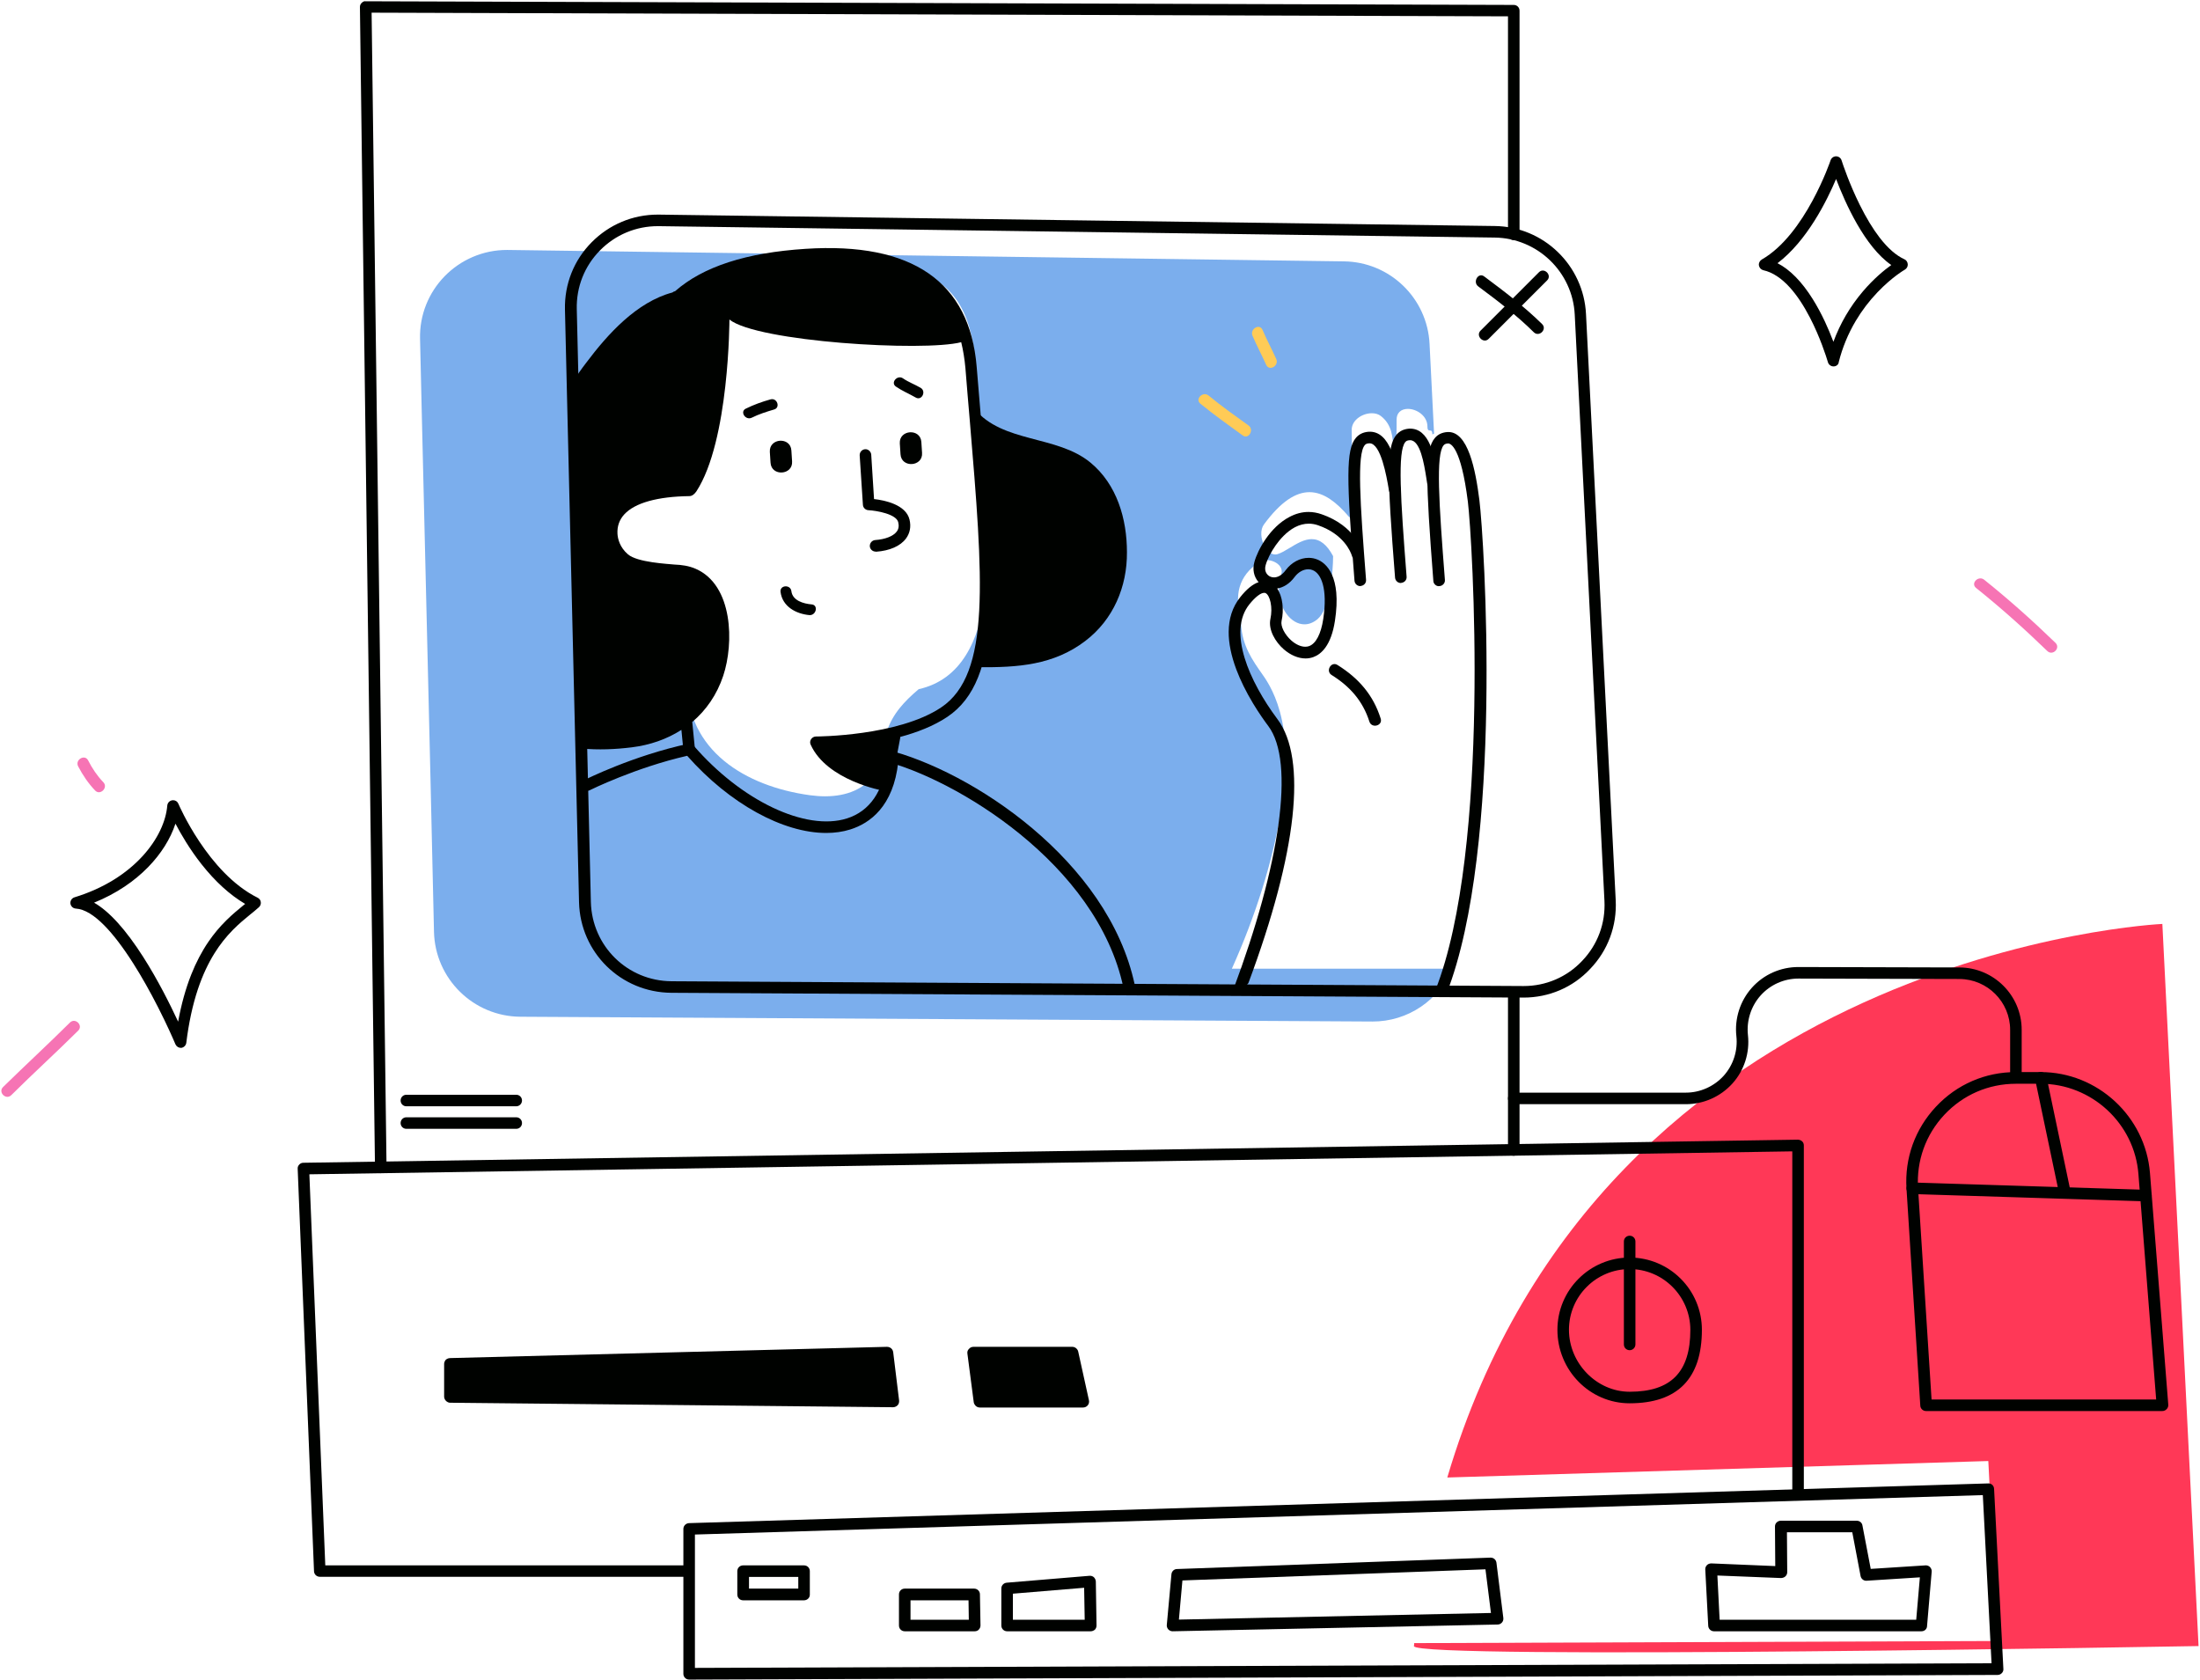 <svg width="1066" height="814" viewBox="0 0 1066 814" fill="none" xmlns="http://www.w3.org/2000/svg">
<g clip-path="url(#clip0_198_1426)">
<path d="M685.111 797.555C685.179 797.078 685.248 796.6 685.248 796.123L967.93 795.099L963.427 707.899L701.282 715.882C777.087 459.878 1047.76 447.665 1047.76 447.665L1065.3 797.555C1065.3 797.555 684.361 804.379 685.111 797.555Z" fill="#FF3857"/>
<path d="M665.112 494.953L664.968 494.952C664.905 494.952 664.842 494.952 664.778 494.951L252.183 492.632C246.609 492.598 241.198 491.494 236.1 489.35C233.646 488.318 231.276 487.044 229.057 485.562C226.858 484.095 224.784 482.41 222.895 480.555C221.006 478.7 219.283 476.658 217.776 474.485C216.255 472.293 214.937 469.946 213.861 467.512C211.624 462.453 210.423 457.062 210.289 451.488L208.583 376.979L204.353 199.441L203.534 164.234C203.386 158.462 204.389 152.846 206.517 147.542C207.537 144.996 208.818 142.538 210.322 140.235C211.811 137.956 213.531 135.809 215.436 133.855C217.352 131.89 219.468 130.104 221.727 128.547C224.006 126.976 226.448 125.626 228.984 124.534C234.265 122.261 239.884 121.109 245.684 121.109C245.845 121.109 246.007 121.11 246.179 121.112L651.2 126.639C661.953 126.771 672.136 130.953 679.874 138.417C683.651 142.06 686.68 146.313 688.871 151.058C691.136 155.957 692.419 161.194 692.685 166.622L694.868 210.086L694.513 210.265L694.049 210.495C694.049 208.618 693.442 208.601 692.855 208.584C692.269 208.568 691.661 208.55 691.661 206.674C691.654 205.417 691.347 204.221 690.761 203.116C690.222 202.104 689.457 201.197 688.495 200.42C686.708 198.975 684.347 198.113 682.174 198.113C680.463 198.113 679.048 198.627 678.082 199.601C677.165 200.525 676.707 201.802 676.719 203.399C676.764 209.178 676.577 213.205 676.36 217.869L676.36 217.876L676.358 217.899C676.246 220.316 676.13 222.815 676.037 225.778C675.45 223.264 675.312 220.542 675.177 217.911C675.026 214.938 674.87 211.865 674.068 209.064C673.637 207.555 673.059 206.245 672.301 205.057C671.449 203.725 670.395 202.579 669.077 201.557C667.946 200.683 666.437 200.221 664.713 200.221C661.929 200.221 659.018 201.414 657.116 203.336C655.682 204.785 654.934 206.529 654.953 208.38C654.999 213.807 655.076 219.326 655.15 224.662V224.698L655.151 224.708C655.299 235.39 655.454 246.437 655.363 257.301C655.03 256.83 655.002 254.778 654.975 252.793C654.949 250.93 654.925 249.173 654.631 249.173C654.47 249.173 654.24 249.689 653.93 250.752C650.595 246.783 647.526 243.882 644.547 241.881C642.898 240.774 641.244 239.926 639.628 239.363C637.922 238.768 636.195 238.466 634.496 238.466C632.821 238.466 631.115 238.758 629.425 239.335C627.67 239.934 625.874 240.859 624.086 242.086C622.237 243.354 620.337 244.985 618.439 246.934C616.483 248.942 614.466 251.351 612.445 254.094C611.528 255.334 611.081 257.025 611.154 258.984C611.219 260.77 611.719 262.671 612.559 264.338C613.922 267.041 615.916 268.656 617.895 268.656C618.263 268.656 618.633 268.6 618.996 268.492C620.815 267.958 622.823 266.741 624.949 265.453C626.629 264.434 628.367 263.381 630.152 262.577C632.176 261.665 633.954 261.222 635.589 261.222C639.599 261.222 642.988 263.912 645.947 269.446C645.947 273.398 645.544 279.757 644.412 285.754C643.786 289.067 643.005 291.916 642.089 294.221C641.025 296.903 639.774 298.852 638.373 300.015C636.394 301.663 634.278 302.5 632.083 302.5C630.452 302.5 628.845 302.035 627.31 301.118C625.822 300.23 624.479 298.967 623.319 297.365C621.584 294.968 620.409 292.006 619.921 288.8C619.393 285.327 619.709 281.678 620.838 278.248C621.289 276.912 621.081 275.583 620.237 274.407C619.595 273.512 618.619 272.747 617.415 272.197C616.253 271.666 614.936 271.373 613.705 271.373C612.441 271.373 611.298 271.674 610.398 272.245C607.786 273.914 605.632 275.827 603.999 277.928C602.456 279.913 601.332 282.124 600.658 284.5C600.026 286.728 599.771 289.168 599.901 291.751C600.022 294.149 600.477 296.745 601.255 299.468C601.186 309.711 604.505 316.481 610.261 324.714C610.452 324.988 610.674 325.297 610.909 325.625L610.914 325.631C613.145 328.746 617.299 334.545 620.11 344.66C623.549 357.042 623.932 372.163 621.246 389.602C619.24 402.73 616.046 416.398 611.754 430.225C607.741 443.154 602.74 456.323 596.889 469.365H703.67C702.087 473.085 699.979 476.557 697.399 479.684C694.841 482.797 691.852 485.52 688.523 487.777C681.604 492.471 673.509 494.952 665.113 494.952L665.112 494.953ZM404.083 124.158C399.213 124.159 394.245 124.425 389.319 124.953C384.449 125.473 379.579 126.253 374.841 127.267C370.113 128.28 365.483 129.537 361.078 131.002C356.639 132.478 352.393 134.178 348.458 136.054C346.407 137.049 345.183 139.191 345.183 141.786C343.75 147.426 342.561 153.07 341.411 158.529C338.959 170.166 336.644 181.157 332.255 191.311C329.902 196.752 327.158 201.48 323.865 205.765C322.088 208.077 320.12 210.289 318.015 212.338C315.814 214.481 313.385 216.524 310.795 218.409C309.637 219.256 308.485 220.074 307.371 220.865L307.36 220.872C302.731 224.159 298.359 227.264 295.37 231.212C292.067 235.576 290.724 240.592 291.144 246.999C291.548 253.292 293.886 258.972 298.291 264.363C302.449 269.454 307.911 273.618 312.705 277.02C314.775 278.473 316.978 279.794 319.108 281.072C322.502 283.107 325.707 285.03 328.458 287.454C329.937 288.757 331.139 290.08 332.135 291.498C333.249 293.086 334.081 294.755 334.675 296.602C335.539 299.291 335.844 302.661 335.607 306.905C335.398 310.653 334.806 314.59 334.234 318.398C333.596 322.642 332.994 326.651 332.97 330.037C332.887 338.141 334.501 345.64 337.766 352.326C340.784 358.507 345.228 364.033 350.974 368.749C356.303 373.123 362.722 376.785 370.054 379.633C376.93 382.304 384.471 384.212 392.467 385.304C394.997 385.649 397.463 385.825 399.794 385.825C405.164 385.825 409.948 384.903 414.016 383.086C418.638 381.022 422.384 377.773 425.15 373.431C426.196 371.798 426.958 369.942 427.482 367.757C427.949 365.807 428.188 363.776 428.419 361.812C428.73 359.174 429.051 356.448 429.926 353.849C431.196 350.039 433.216 346.454 436.101 342.889C438.427 340.015 441.301 337.167 445.142 333.925C486.496 324.663 479.804 258.164 475.805 218.432C475.25 212.919 474.726 207.711 474.413 203.399C474.142 199.756 473.971 196.047 473.79 192.118C473.269 180.832 472.731 169.163 469.741 158.868C468.124 153.298 465.957 148.686 463.119 144.768C461.574 142.635 459.806 140.696 457.864 139.004C455.819 137.224 453.513 135.657 451.009 134.348C444.475 130.944 437.008 128.343 428.818 126.62C421.049 124.986 412.727 124.158 404.083 124.158Z" fill="#7BAEED"/>
<path d="M888.441 177.538C887.84 177.538 887.24 177.339 886.742 176.976C886.237 176.6 885.875 176.087 885.711 175.492C885.711 175.48 885.698 175.441 885.677 175.374C884.886 172.736 881.924 163.392 876.991 153.865C873.935 147.956 870.68 143.076 867.33 139.36C863.181 134.757 858.849 131.924 854.461 130.936C853.322 130.668 852.483 129.779 852.278 128.617C852.087 127.532 852.626 126.407 853.643 125.751C874.747 113.731 886.892 78.007 887.008 77.648C887.212 77.076 887.567 76.596 888.031 76.257C888.502 75.917 889.068 75.737 889.669 75.737C890.897 75.737 891.989 76.551 892.33 77.716C892.33 77.722 892.337 77.734 892.343 77.754L892.35 77.77C892.93 79.577 896.103 89.113 901.193 99.356C904.277 105.566 907.477 110.842 910.698 115.037C914.703 120.247 918.763 123.806 922.761 125.614C923.703 126.018 924.33 126.959 924.399 128.071C924.467 129.109 923.907 130.127 922.966 130.664C922.952 130.669 921.424 131.537 918.933 133.397C916.75 135.032 913.386 137.779 909.756 141.581C905.696 145.832 902.141 150.513 899.18 155.496C895.489 161.711 892.726 168.416 890.965 175.423C890.897 176.609 889.792 177.538 888.441 177.538ZM889.669 86.723C885.193 97.322 875.559 116.718 861.285 127.525C867.323 130.617 873.068 136.471 878.363 144.924C880.41 148.195 882.395 151.864 884.258 155.83C885.711 158.934 887.096 162.221 888.372 165.598C891.654 156.685 896.465 148.466 902.674 141.171C907.927 135.005 913.045 130.829 916.415 128.412C903.533 119.507 894.131 98.47 889.669 86.723Z" fill="#000200"/>
<path d="M87.882 507.71H87.609C86.517 507.71 85.5 507.04 85.016 506.003C83.725 502.944 80.93 496.576 76.721 488.3C72.681 480.357 68.588 473.113 64.556 466.771C59.615 458.999 54.906 452.824 50.561 448.414C48.102 445.919 45.731 443.967 43.515 442.613C41.128 441.154 38.861 440.352 36.776 440.229C35.416 440.161 34.322 439.151 34.116 437.772C33.98 436.415 34.794 435.181 36.094 434.77C43.039 432.65 49.471 429.77 55.21 426.207C60.468 422.943 65.113 419.132 69.016 414.881C72.628 410.947 75.517 406.739 77.603 402.377C78.59 400.312 79.385 398.228 79.966 396.18C80.537 394.17 80.905 392.186 81.059 390.283C81.197 388.977 82.156 387.962 83.447 387.759C83.598 387.735 83.752 387.723 83.903 387.723C85.039 387.723 86.038 388.406 86.449 389.464C86.582 389.794 100.78 423.035 124.863 434.974C125.709 435.397 126.298 436.228 126.364 437.09C126.501 437.974 126.153 438.938 125.477 439.546C123.974 440.883 122.591 442.044 121.247 443.094L121.171 443.157C118.709 445.168 115.918 447.448 112.96 450.44C109.522 453.918 106.582 457.638 103.973 461.812C102.436 464.271 101 466.921 99.704 469.69C98.29 472.711 96.996 475.972 95.86 479.381C93.328 486.972 91.448 495.677 90.271 505.253C90.135 506.468 89.131 507.501 87.882 507.71ZM85.016 399.085C82.596 406.454 78.025 413.727 71.796 420.118C68.413 423.589 64.558 426.778 60.338 429.597C55.826 432.611 50.86 435.224 45.579 437.362C52.907 441.533 60.93 450.398 69.425 463.708C76.562 474.891 82.548 486.907 86.313 495.018C87.841 486.644 89.973 478.975 92.649 472.225C94.953 466.41 97.739 461.085 100.928 456.397C103.529 452.577 106.418 449.118 109.763 445.824C112.646 442.983 115.363 440.755 117.762 438.788L117.836 438.728C117.943 438.642 118.043 438.556 118.141 438.472C118.355 438.29 118.557 438.117 118.791 437.976C111.371 433.59 104.251 427.108 97.631 418.71C91.856 411.385 87.584 403.994 85.016 399.085Z" fill="#000200"/>
<path d="M611.763 159.866C610.33 156.523 605.486 159.389 606.919 162.732C608.965 167.508 611.422 172.08 613.537 176.788C615.038 180.063 619.883 177.197 618.381 173.922C616.266 169.214 613.81 164.642 611.763 159.866Z" fill="#FFCB56"/>
<path d="M585.63 191.662C582.833 189.41 578.876 193.367 581.673 195.619C588.291 201.009 595.251 205.99 602.142 210.971C605.008 213.086 607.874 208.174 604.94 206.127C598.39 201.419 591.84 196.779 585.63 191.662Z" fill="#FFCB56"/>
<path d="M1.501 526.678C-1.091 529.203 2.866 533.16 5.459 530.635C16.103 520.059 27.225 509.961 37.869 499.385C40.462 496.861 36.504 492.903 33.911 495.428C23.267 506.004 12.214 516.17 1.501 526.678Z" fill="#F674B4"/>
<path d="M42.713 368.449C41.075 365.242 36.231 368.108 37.868 371.315C40.12 375.614 42.781 379.571 46.124 383.051C48.581 385.575 52.538 381.618 50.082 379.025C47.08 375.887 44.692 372.338 42.713 368.449Z" fill="#F674B4"/>
<path d="M961.448 280.909C958.651 278.657 954.693 282.614 957.491 284.866C969.499 294.487 980.962 304.721 992.016 315.434C994.609 317.958 998.566 314.001 995.973 311.476C984.92 300.764 973.457 290.529 961.448 280.909Z" fill="#F674B4"/>
<path d="M719.159 133.939C716.293 131.756 713.427 136.668 716.293 138.783C725.641 145.743 734.92 152.771 743.244 161.027C745.837 163.483 749.794 159.526 747.202 157.001C738.536 148.472 728.847 141.171 719.159 133.939Z" fill="#000200"/>
<path d="M717.384 160.208C714.86 162.732 718.817 166.758 721.342 164.165L749.658 135.849C752.182 133.325 748.225 129.367 745.7 131.892C736.284 141.308 726.8 150.792 717.384 160.208Z" fill="#000200"/>
<path d="M738.195 483.352H737.854L325.26 481.032C300.812 480.827 281.181 461.557 280.567 437.16L273.745 149.973C273.471 137.644 278.074 126.062 286.708 117.359C290.962 113.072 295.889 109.737 301.353 107.448C306.838 105.151 312.677 103.985 318.709 103.985H319.255L724.276 109.512C730.055 109.579 735.67 110.743 740.979 112.971C746.117 115.127 750.77 118.193 754.803 122.084C758.835 125.974 762.069 130.512 764.409 135.572C766.832 140.8 768.203 146.38 768.49 152.157L782.887 436.204C783.194 442.402 782.272 448.434 780.157 454.132C778.029 459.86 774.767 465.031 770.468 469.501C768.394 471.714 766.088 473.711 763.625 475.436C761.182 477.144 758.555 478.605 755.819 479.778C753.083 480.95 750.204 481.847 747.27 482.445C744.309 483.047 741.259 483.352 738.195 483.352ZM318.777 109.58C313.49 109.58 308.38 110.596 303.587 112.6C298.812 114.596 294.511 117.505 290.803 121.248C283.226 128.893 279.203 139.047 279.476 149.838L286.299 437.023C286.846 458.427 304.019 475.301 325.396 475.437L737.99 477.757H738.263C743.64 477.757 748.825 476.704 753.677 474.627C758.542 472.543 762.881 469.51 766.579 465.612C770.346 461.676 773.198 457.154 775.047 452.17C776.903 447.195 777.701 441.914 777.428 436.477L763.031 152.43C762.779 147.372 761.578 142.488 759.449 137.915C757.395 133.49 754.557 129.521 751.022 126.118C747.488 122.717 743.415 120.035 738.911 118.147C734.258 116.197 729.339 115.174 724.276 115.107L319.255 109.58H318.777Z" fill="#000200"/>
<path d="M181.7 565.638L174.399 3.412C174.399 2.661 174.672 1.911 175.218 1.433C175.764 0.887 176.378 0.478 177.197 0.614L733.487 2.388C735.056 2.388 736.284 3.617 736.284 5.186V113.537C736.284 115.106 735.056 116.335 733.487 116.335C731.918 116.335 730.69 115.106 730.69 113.537V7.915L180.062 6.141L187.295 565.57C187.295 567.139 186.067 568.436 184.498 568.436C182.996 568.436 181.7 567.207 181.7 565.638Z" fill="#000200"/>
<path d="M730.69 557.177C730.69 558.747 731.918 559.975 733.487 559.975C735.056 559.975 736.285 558.747 736.285 557.177V480.485C734.442 480.554 732.532 480.554 730.69 480.758V557.177Z" fill="#000200"/>
<path d="M157.614 758.46L149.904 568.981L868.449 557.859V725.231C870.291 724.685 872.133 724.208 874.044 723.935V554.994C874.044 554.243 873.771 553.493 873.225 553.015C872.679 552.469 871.929 552.265 871.246 552.196L146.97 563.386C146.22 563.386 145.469 563.727 144.992 564.273C144.446 564.819 144.173 565.57 144.241 566.32L152.156 761.325C152.224 762.827 153.452 763.986 154.953 763.986H334.334C334.265 763.509 334.129 763.031 334.061 762.622C333.72 761.189 333.72 759.756 333.992 758.46H157.614Z" fill="#000200"/>
<path d="M429.789 652.565C430.813 652.565 431.768 653.043 432.314 653.862C432.587 654.271 432.723 654.681 432.792 655.158L435.657 678.562C435.725 679.38 435.521 680.131 435.111 680.677C434.566 681.359 433.679 681.837 432.723 681.837L218.136 679.653C217.726 679.653 217.317 679.585 216.976 679.38C215.952 678.903 215.202 677.879 215.202 676.651V660.89C215.202 660.276 215.406 659.73 215.679 659.252C216.089 658.57 216.976 658.092 217.999 658.024L429.789 652.565Z" fill="#000200"/>
<path d="M471.82 679.38C471.888 679.926 472.161 680.472 472.502 680.881C473.048 681.564 473.867 681.973 474.754 681.973H524.767C525.723 681.973 526.541 681.564 527.087 680.881C527.633 680.199 527.838 679.312 527.633 678.425L522.447 654.885C522.311 654.203 521.902 653.657 521.424 653.248C520.946 652.838 520.264 652.565 519.582 652.565H471.683C470.796 652.565 469.977 652.975 469.5 653.589C468.886 654.135 468.613 654.954 468.749 655.841L471.82 679.38Z" fill="#000200"/>
<path d="M789.642 679.926C784.92 679.926 780.342 678.983 776.029 677.125C771.86 675.329 768.115 672.759 764.901 669.487C761.68 666.214 759.156 662.405 757.395 658.164C755.567 653.774 754.639 649.112 754.639 644.309C754.639 639.59 755.567 635.009 757.395 630.694C759.156 626.527 761.68 622.783 764.901 619.567C768.115 616.351 771.86 613.825 776.029 612.06C780.342 610.233 784.92 609.307 789.642 609.307C794.363 609.307 798.941 610.233 803.254 612.06C807.423 613.825 811.169 616.351 814.382 619.567C817.603 622.783 820.127 626.527 821.888 630.694C823.716 635.009 824.644 639.59 824.644 644.309C824.644 650.196 823.9 655.428 822.44 659.863C820.973 664.289 818.756 668.035 815.842 670.997C812.929 673.955 809.251 676.207 804.898 677.691C800.545 679.174 795.414 679.926 789.642 679.926ZM789.642 614.902C785.67 614.902 781.822 615.679 778.199 617.213C774.692 618.695 771.546 620.815 768.851 623.516C766.149 626.217 764.027 629.362 762.547 632.864C761.012 636.489 760.234 640.34 760.234 644.309C760.234 660.583 773.703 674.331 789.642 674.331C794.65 674.331 799.044 673.721 802.701 672.519C804.543 671.914 806.242 671.143 807.764 670.229C809.278 669.314 810.664 668.226 811.871 666.996C813.072 665.766 814.137 664.356 815.03 662.803C815.931 661.254 816.682 659.515 817.275 657.636C818.456 653.902 819.049 649.418 819.049 644.309C819.036 640.34 818.244 636.489 816.702 632.864C815.208 629.362 813.086 626.217 810.384 623.516C807.682 620.815 804.543 618.695 801.05 617.213C797.434 615.679 793.592 614.902 789.642 614.902Z" fill="#000200"/>
<path d="M786.844 651.404V601.527C786.844 599.958 788.072 598.729 789.642 598.729C791.211 598.729 792.439 599.958 792.439 601.527V651.404C792.439 652.973 791.143 654.202 789.642 654.202C788.072 654.202 786.844 652.973 786.844 651.404Z" fill="#000200"/>
<path d="M196.916 536.026C195.346 536.026 194.118 534.797 194.118 533.228C194.118 531.659 195.346 530.431 196.916 530.431H250.136C251.705 530.431 252.934 531.659 252.934 533.228C252.934 534.729 251.705 536.026 250.136 536.026H196.916Z" fill="#000200"/>
<path d="M196.916 546.943C195.346 546.943 194.118 545.714 194.118 544.145C194.118 542.576 195.346 541.348 196.916 541.348H250.136C251.705 541.348 252.934 542.576 252.934 544.145C252.934 545.714 251.705 546.943 250.136 546.943H196.916Z" fill="#000200"/>
<path d="M421.465 264.669C421.397 263.1 422.557 261.804 424.058 261.667C428.902 261.326 432.791 259.825 434.497 257.573C435.452 256.345 435.657 254.844 435.248 253.07C434.361 249.112 424.877 247.407 420.783 247.202C419.35 247.134 418.19 245.974 418.122 244.609L416.552 220.66C416.484 219.091 417.644 217.794 419.145 217.658C420.646 217.521 422.011 218.75 422.147 220.251L423.512 241.812C428.561 242.358 439.001 244.473 440.706 251.774C441.525 255.185 440.911 258.324 439.001 260.917C436.271 264.601 431.086 266.853 424.467 267.33C424.399 267.262 424.331 267.262 424.263 267.262C422.83 267.262 421.533 266.102 421.465 264.669Z" fill="#000200"/>
<path d="M436.34 220.114C436.749 226.869 447.257 226.187 446.779 219.432L446.438 214.178C446.028 207.423 435.589 208.106 435.998 214.861L436.34 220.114Z" fill="#000200"/>
<path d="M373.361 224.208C373.771 230.963 384.278 230.281 383.801 223.526L383.46 218.272C383.05 211.517 372.611 212.2 373.02 218.954L373.361 224.208Z" fill="#000200"/>
<path d="M361.353 198.007C358.35 199.508 361.284 203.875 364.287 202.374C367.698 200.668 371.383 199.508 375.067 198.417C378.274 197.53 376.568 192.617 373.361 193.504C369.199 194.664 365.242 196.097 361.353 198.007Z" fill="#000200"/>
<path d="M437.568 183.338C434.839 181.428 431.359 185.385 434.088 187.295C437.158 189.411 440.502 190.775 443.709 192.617C446.643 194.323 448.962 189.615 446.097 187.91C443.299 186.272 440.229 185.18 437.568 183.338Z" fill="#000200"/>
<path d="M383.46 286.435C383.05 283.092 377.796 283.433 378.206 286.776C379.093 293.872 385.643 297.42 392.193 298.035C395.536 298.239 396.628 293.122 393.285 292.849C389.327 292.508 384.005 291.007 383.46 286.435Z" fill="#000200"/>
<path d="M544.349 478.574C531.59 418.189 462.335 377.182 428.151 368.653C426.65 368.244 425.763 366.743 426.104 365.242C426.445 363.741 428.015 362.854 429.516 363.195C470.455 373.361 537.048 416.756 549.876 477.346C550.217 478.847 549.262 480.348 547.692 480.689C547.488 480.826 547.283 480.826 547.078 480.826C545.782 480.826 544.622 479.939 544.349 478.574Z" fill="#000200"/>
<path d="M332.969 366.197C307.86 371.928 285.958 382.777 285.685 382.914C284.32 383.596 282.614 383.05 281.932 381.686C281.25 380.321 281.796 378.615 283.16 377.933C284.115 377.455 306.836 366.129 333.378 360.397C334.402 360.193 335.425 360.534 336.108 361.284C359.17 387.963 390.352 402.837 410.343 396.56C421.397 393.08 428.084 383.391 429.653 368.585C429.789 367.016 431.222 365.924 432.723 366.061C434.293 366.197 435.384 367.63 435.248 369.131C432.928 390.897 421.329 398.948 412.049 401.882C408.365 403.042 404.407 403.588 400.313 403.588C379.503 403.588 353.575 389.532 332.969 366.197Z" fill="#000200"/>
<path d="M473.253 177.811C469.909 136.463 441.934 117.221 390.352 120.565C361.626 122.407 340.679 129.162 327.101 141.102C326.624 141.171 326.214 141.375 325.805 141.716C308.474 146.356 294.487 161.845 284.047 175.764C281.727 178.766 279.544 181.905 277.429 185.112L281.659 362.65C289.915 363.468 298.376 363.059 306.086 362.104C314.956 361.012 323.144 358.146 330.172 353.643L331.127 363.4C331.263 364.833 332.491 365.925 333.924 365.925C333.992 365.925 334.129 365.925 334.197 365.925C335.767 365.788 336.858 364.424 336.722 362.854L335.425 349.822C342.112 344.159 347.366 336.653 350.436 327.442C355.69 311.681 355.281 283.501 337.063 275.586C333.788 274.154 330.308 273.676 326.76 273.539C323.553 273.198 308.883 272.516 304.312 268.627C300.218 265.147 299.331 260.917 299.195 258.665C298.99 255.049 300.082 251.842 302.538 249.181C307.655 243.654 318.572 240.584 334.061 240.379C335.425 240.379 336.585 239.287 337.404 238.127C353.438 213.564 353.438 154.817 353.438 154.817C366.744 165.597 447.529 170.51 465.747 165.802C466.702 169.691 467.385 173.922 467.794 178.425C468.476 187.227 469.227 195.687 469.909 203.807C476.323 280.363 480.281 326.623 455.99 342.794C435.18 356.713 395.81 356.85 395.401 356.85C394.445 356.85 393.558 357.328 393.013 358.146C392.467 358.965 392.399 359.989 392.808 360.807C400.655 378.138 427.469 383.051 428.561 383.255C428.698 383.255 428.902 383.324 429.039 383.324C430.335 383.324 431.563 382.368 431.768 381.004L436.135 357.873C436.203 357.6 436.203 357.328 436.203 357.055C444.391 354.871 452.442 351.733 458.992 347.366C486.012 329.284 481.986 281.864 475.368 203.193C474.686 195.073 474.003 186.613 473.253 177.811Z" fill="#000200"/>
<path d="M472.093 198.007C474.208 218.749 478.029 238.877 477.415 259.552C478.575 272.379 478.302 285.07 475.231 297.147C475.163 305.881 474.89 314.546 474.413 323.28C492.972 323.416 510.507 322.324 525.927 310.52C539.437 300.217 546.192 284.319 546.056 267.535C546.056 251.432 541.211 234.715 528.384 224.139C512.076 210.698 485.807 214.792 472.093 198.007Z" fill="#000200"/>
<path d="M597.624 479.658C597.605 479.658 597.591 479.651 597.583 479.638C597.555 479.597 597.573 479.495 597.639 479.325C608.853 449.316 616.397 421.72 619.455 399.519C620.998 388.318 621.386 378.595 620.609 370.622C619.808 362.418 617.773 356.084 614.559 351.799C612.761 349.407 610.014 345.553 607.141 340.777C603.747 335.133 601.032 329.628 599.071 324.413C596.565 317.749 595.313 311.593 595.35 306.118C595.371 302.977 595.82 300.014 596.684 297.311C597.619 294.387 599.065 291.692 600.981 289.3C604.043 285.442 607.028 283.009 609.852 282.068C607.546 279.483 606.801 275.926 607.805 272.311C609.385 266.471 615.394 255.38 624.794 250.476C627.808 248.869 630.912 248.054 634.02 248.054C636.136 248.054 638.289 248.432 640.42 249.18C644.162 250.475 647.531 252.228 650.433 254.392C652.769 256.136 654.812 258.149 656.504 260.378C659.552 264.391 660.402 267.706 660.411 267.739C660.612 268.476 660.503 269.272 660.112 269.924C659.733 270.554 659.137 270.99 658.433 271.15C658.19 271.217 657.939 271.25 657.689 271.25C657.079 271.25 656.477 271.048 655.996 270.681C655.495 270.3 655.158 269.778 655.02 269.172C655.018 269.163 655.014 269.149 655.007 269.132C654.471 267.447 651.161 258.822 638.646 254.502C637.159 253.988 635.649 253.728 634.157 253.728C631.923 253.728 629.668 254.31 627.455 255.457C623.319 257.661 620.117 261.413 618.159 264.174C615.886 267.377 614.056 270.981 613.263 273.811C612.456 276.703 613.826 278.563 615.379 279.338C615.952 279.615 616.614 279.761 617.29 279.761C618.225 279.761 619.161 279.495 620.076 278.972C621.131 278.369 622.121 277.435 623.02 276.199C625.798 272.496 629.941 270.286 634.103 270.286C635.618 270.286 637.077 270.576 638.44 271.15C639.256 271.482 640.497 272.126 641.786 273.303C643.198 274.594 644.38 276.254 645.297 278.238C646.435 280.696 647.169 283.66 647.479 287.049C647.844 291.037 647.627 295.673 646.833 300.831C644.988 312.858 640.138 317.005 636.393 318.367C635.197 318.808 633.918 319.032 632.592 319.032C629.095 319.033 625.357 317.463 622.065 314.614C618 311.091 614.419 305.146 615.583 299.808C616.153 297.18 616.177 294.357 615.651 291.859C615.169 289.566 614.276 287.896 613.263 287.39C613.064 287.29 612.828 287.239 612.564 287.239C610.849 287.239 608.219 289.283 605.348 292.848C602.81 296.021 601.373 299.974 601.081 304.598C600.813 308.808 601.489 313.599 603.088 318.836C604.543 323.598 606.746 328.694 609.638 333.982C612.289 338.832 615.437 343.702 618.995 348.457C620.789 350.852 622.308 353.693 623.509 356.9C624.704 360.088 625.613 363.716 626.212 367.683C627.406 375.592 627.412 385.078 626.227 395.878C625.042 406.675 622.654 418.915 619.129 432.26C615.577 445.705 610.826 460.438 605.007 476.049C604.589 477.094 603.495 477.823 602.346 477.823C601.994 477.823 601.655 477.75 601.391 477.618C601.294 477.581 601.186 477.562 601.071 477.562C600.42 477.562 599.585 478.16 599.014 478.61C598.807 478.772 598.609 478.936 598.435 479.081C598.047 479.403 597.742 479.658 597.624 479.658ZM633.924 275.82C632.765 275.82 631.547 276.158 630.401 276.795C629.233 277.445 628.167 278.396 627.318 279.543C626.088 281.194 624.699 282.514 623.19 283.466C621.833 284.322 620.376 284.885 618.858 285.138C620.137 287.008 621.007 289.538 621.374 292.456C621.723 295.233 621.581 298.232 620.974 300.9C620.71 302.115 621.047 303.741 621.92 305.479C622.787 307.206 624.123 308.923 625.682 310.315C626.788 311.293 627.946 312.054 629.123 312.578C630.285 313.095 631.414 313.358 632.476 313.358C633.142 313.358 633.771 313.252 634.347 313.044C635.982 312.431 637.406 310.985 638.577 308.745C639.756 306.492 640.628 303.531 641.17 299.944C641.707 296.378 641.949 293.09 641.887 290.171C641.831 287.508 641.524 285.135 640.974 283.116C640.472 281.277 639.773 279.743 638.896 278.557C638.089 277.466 637.156 276.697 636.121 276.268C635.444 275.971 634.705 275.82 633.925 275.82L633.924 275.82Z" fill="#000200"/>
<path d="M656.317 281.385C652.428 231.986 652.087 217.794 657.068 212.062C658.569 210.356 660.548 209.401 663.072 209.197C673.989 208.446 676.719 225.709 678.493 236.011L678.629 236.762C678.902 238.263 677.879 239.764 676.309 240.037C674.808 240.31 673.307 239.287 673.034 237.717L672.898 236.967C671.874 230.894 669.077 214.792 663.618 214.792C663.55 214.792 663.482 214.792 663.413 214.792C662.117 214.86 661.639 215.269 661.298 215.679C657.477 220.114 658.978 243.312 661.912 280.908C662.049 282.477 660.889 283.773 659.32 283.91C659.32 283.978 659.251 283.978 659.115 283.978C657.682 283.978 656.454 282.886 656.317 281.385Z" fill="#000200"/>
<path d="M675.967 279.885C672.078 230.485 671.737 216.293 676.718 210.562C678.219 208.856 680.198 207.901 682.723 207.696C692.753 207.15 695.209 221.274 696.71 230.69L697.12 233.283C697.393 234.784 696.369 236.285 694.8 236.558C693.231 236.831 691.798 235.807 691.525 234.238L691.115 231.577C690.024 224.686 688.181 213.291 683.269 213.291C683.201 213.291 683.132 213.291 683.064 213.291C681.767 213.359 681.289 213.769 680.948 214.178C677.127 218.613 678.628 241.812 681.562 279.407C681.699 280.977 680.539 282.273 678.969 282.409C678.969 282.478 678.901 282.478 678.765 282.478C677.332 282.478 676.104 281.386 675.967 279.885Z" fill="#000200"/>
<path d="M700.122 280.977C697.188 243.382 695.687 220.251 699.508 215.748C699.849 215.338 700.395 214.929 701.623 214.861H701.691C702.851 214.861 707.9 216.498 711.244 243.04C713.427 260.781 722.638 411.026 695.482 479.871C695.278 480.349 695.278 480.895 695.346 481.373C695.414 481.373 695.482 481.373 695.619 481.373C697.393 481.236 699.167 481.236 700.941 481.373C728.711 410.207 719.158 261.122 716.839 242.358C714.996 227.825 711.38 208.652 701.282 209.334C698.757 209.539 696.779 210.426 695.278 212.2C690.365 217.931 690.706 232.123 694.527 281.523C694.595 282.956 696.028 284.252 697.529 283.979C699.098 283.843 700.258 282.478 700.122 280.977Z" fill="#000200"/>
<path d="M648.061 322.188C644.99 320.277 642.193 325.122 645.195 327.032C654.065 332.559 660.342 339.587 663.549 349.685C664.709 353.097 670.099 351.596 669.008 348.184C665.392 336.653 658.227 328.533 648.061 322.188Z" fill="#000200"/>
<path d="M333.925 813.796C333.166 813.796 332.481 813.517 331.946 812.977C331.41 812.445 331.128 811.756 331.128 810.999V740.789C331.128 740.065 331.412 739.376 331.929 738.851C332.442 738.332 333.127 738.025 333.856 737.991L963.359 718.75C963.406 718.75 963.447 718.75 963.495 718.75C964.273 718.75 964.948 719.016 965.446 719.535C965.917 720.012 966.19 720.681 966.224 721.411L970.728 808.611C970.796 809.368 970.523 810.112 969.977 810.658C969.39 811.244 968.701 811.545 967.93 811.545L333.925 813.796ZM960.766 724.413L336.722 743.518V808.133L964.996 805.881L960.766 724.413Z" fill="#000200"/>
<path d="M568.163 790.392C567.426 790.392 566.68 790.071 566.116 789.505C565.558 788.877 565.299 788.127 565.366 787.322L567.617 762.758C567.683 762.069 567.993 761.428 568.487 760.957C568.981 760.493 569.617 760.234 570.278 760.234L722.161 754.707H722.297C722.993 754.707 723.648 754.953 724.16 755.396C724.665 755.847 724.999 756.467 725.095 757.163L728.438 783.978C728.513 784.838 728.281 785.575 727.756 786.162C727.217 786.769 726.473 787.117 725.709 787.117L568.163 790.392ZM719.773 760.37L572.939 765.761L571.234 784.729L722.434 781.522L719.773 760.37Z" fill="#000200"/>
<path d="M389.602 775.381H360.058C358.49 775.381 357.261 774.153 357.261 772.584V761.257C357.261 759.688 358.49 758.46 360.058 758.46H389.602C391.171 758.46 392.399 759.688 392.399 761.257V772.584C392.431 773.287 392.169 773.969 391.66 774.501C391.124 775.061 390.374 775.381 389.602 775.381ZM362.923 764.055V769.718H386.804V764.055H362.923Z" fill="#000200"/>
<path d="M931.017 790.392H830.512C829.011 790.392 827.783 789.225 827.715 787.731L826.282 760.438C826.214 759.715 826.541 758.889 827.101 758.323C827.626 757.798 828.383 757.504 829.216 757.504L860.193 758.801L860.056 739.628C860.056 738.829 860.356 738.106 860.875 737.649C861.414 737.117 862.096 736.83 862.854 736.83H899.699C900.361 736.83 901.002 737.055 901.5 737.471C901.998 737.881 902.332 738.454 902.428 739.082L906.454 760.165L932.996 758.459C933.064 758.453 933.132 758.453 933.207 758.453C933.924 758.453 934.66 758.76 935.179 759.278C935.779 759.954 936.059 760.704 935.998 761.462L933.746 787.799C933.746 788.515 933.46 789.177 932.948 789.662C932.436 790.132 931.754 790.392 931.017 790.392ZM832.15 763.372L833.241 784.797H928.492L930.266 764.259L904.475 765.897C904.393 765.903 904.311 765.91 904.229 765.91C902.953 765.91 901.8 764.935 901.541 763.645L897.515 742.425H865.856L865.992 761.735C865.992 762.546 865.679 763.277 865.105 763.781C864.635 764.252 863.966 764.518 863.058 764.6L832.15 763.372Z" fill="#000200"/>
<path d="M528.453 790.392H487.992C486.423 790.392 485.195 789.164 485.195 787.594V769.65C485.195 768.189 486.309 766.989 487.787 766.852L527.907 763.509C527.99 763.502 528.073 763.502 528.156 763.502C528.849 763.502 529.512 763.748 530.023 764.191C530.59 764.757 530.912 765.447 530.978 766.238L531.318 787.594C531.318 788.379 531.02 789.123 530.5 789.641C529.859 790.14 529.17 790.392 528.453 790.392ZM525.314 769.308L490.789 772.174V784.797H525.588L525.314 769.308Z" fill="#000200"/>
<path d="M472.298 790.392H438.387C436.818 790.392 435.589 789.164 435.589 787.594V772.515C435.589 770.946 436.818 769.718 438.387 769.718H472.025C473.541 769.718 474.822 770.966 474.822 772.447L475.095 787.526C475.095 788.311 474.797 789.055 474.276 789.573C473.821 790.092 473.1 790.392 472.298 790.392ZM441.184 775.381V784.797H469.432L469.295 775.381H441.184Z" fill="#000200"/>
<path d="M1047.76 683.677H933.269C932.545 683.677 931.856 683.411 931.331 682.92C930.812 682.429 930.505 681.781 930.471 681.085L923.784 575.941C923.546 572.275 923.682 568.595 924.187 565.005C924.692 561.451 925.558 557.941 926.766 554.576C927.981 551.216 929.543 547.961 931.419 544.901C933.309 541.821 935.541 538.904 938.045 536.23C943.101 530.832 949.03 526.64 955.655 523.769C962.28 520.9 969.397 519.445 976.8 519.445H988.809C1016.31 519.445 1039.57 540.934 1041.76 568.367L1050.63 680.607C1050.69 681.379 1050.41 682.19 1049.88 682.722C1049.33 683.336 1048.58 683.677 1047.76 683.677ZM976.8 525.109C973.518 525.109 970.243 525.439 967.077 526.091C963.925 526.739 960.841 527.711 957.907 528.981C954.973 530.251 952.148 531.835 949.521 533.687C946.867 535.555 944.383 537.72 942.139 540.119C933.091 549.78 928.561 562.404 929.379 575.667L935.93 678.083H1044.76L1036.16 568.844C1035.69 562.834 1034.1 557.049 1031.42 551.648C1030.13 549.046 1028.59 546.544 1026.83 544.211C1025.09 541.9 1023.14 539.731 1021.01 537.765C1018.88 535.8 1016.56 534.018 1014.11 532.47C1011.65 530.908 1009.03 529.569 1006.33 528.488C1000.74 526.245 994.84 525.109 988.809 525.109H976.8Z" fill="#000200"/>
<path d="M1039.71 582.082L926.514 578.534C924.944 578.466 923.716 577.17 923.784 575.669C923.853 574.099 925.081 573.008 926.65 572.939L1039.85 576.487C1041.42 576.556 1042.64 577.852 1042.58 579.353C1042.51 580.922 1041.28 582.082 1039.78 582.082H1039.71Z" fill="#000200"/>
<path d="M733.487 535.002C731.918 535.002 730.69 533.774 730.69 532.205C730.69 530.635 731.918 529.407 733.487 529.407H816.866C823.825 529.407 830.512 526.405 835.22 521.22C839.86 516.034 842.111 509.074 841.361 502.115C840.406 493.586 843.135 484.989 848.866 478.575C854.598 472.161 862.786 468.545 871.383 468.545H871.451L949.439 468.75C966.088 468.818 979.598 482.328 979.598 498.976V519.65C979.598 521.22 978.369 522.448 976.8 522.448C975.231 522.448 974.003 521.22 974.003 519.65V498.976C974.003 485.466 963.017 474.413 949.439 474.345L871.451 474.14H871.383C864.423 474.14 857.736 477.142 853.097 482.328C848.457 487.513 846.205 494.541 846.956 501.501C847.911 510.03 845.182 518.627 839.45 524.972C833.651 531.386 825.463 535.002 816.866 535.002H733.487Z" fill="#000200"/>
<path d="M997.679 578.056L986.08 522.788C985.738 521.287 986.762 519.787 988.263 519.446C989.764 519.105 991.265 520.128 991.606 521.629L1003.21 576.896C1003.55 578.398 1002.52 579.899 1001.02 580.24C1000.75 580.308 1000.61 580.308 1000.41 580.308C999.112 580.308 997.952 579.42 997.679 578.056Z" fill="#000200"/>
</g>
<defs>
<clipPath id="clip0_198_1426">
<rect width="1065.77" height="814" fill="white"/>
</clipPath>
</defs>
</svg>
